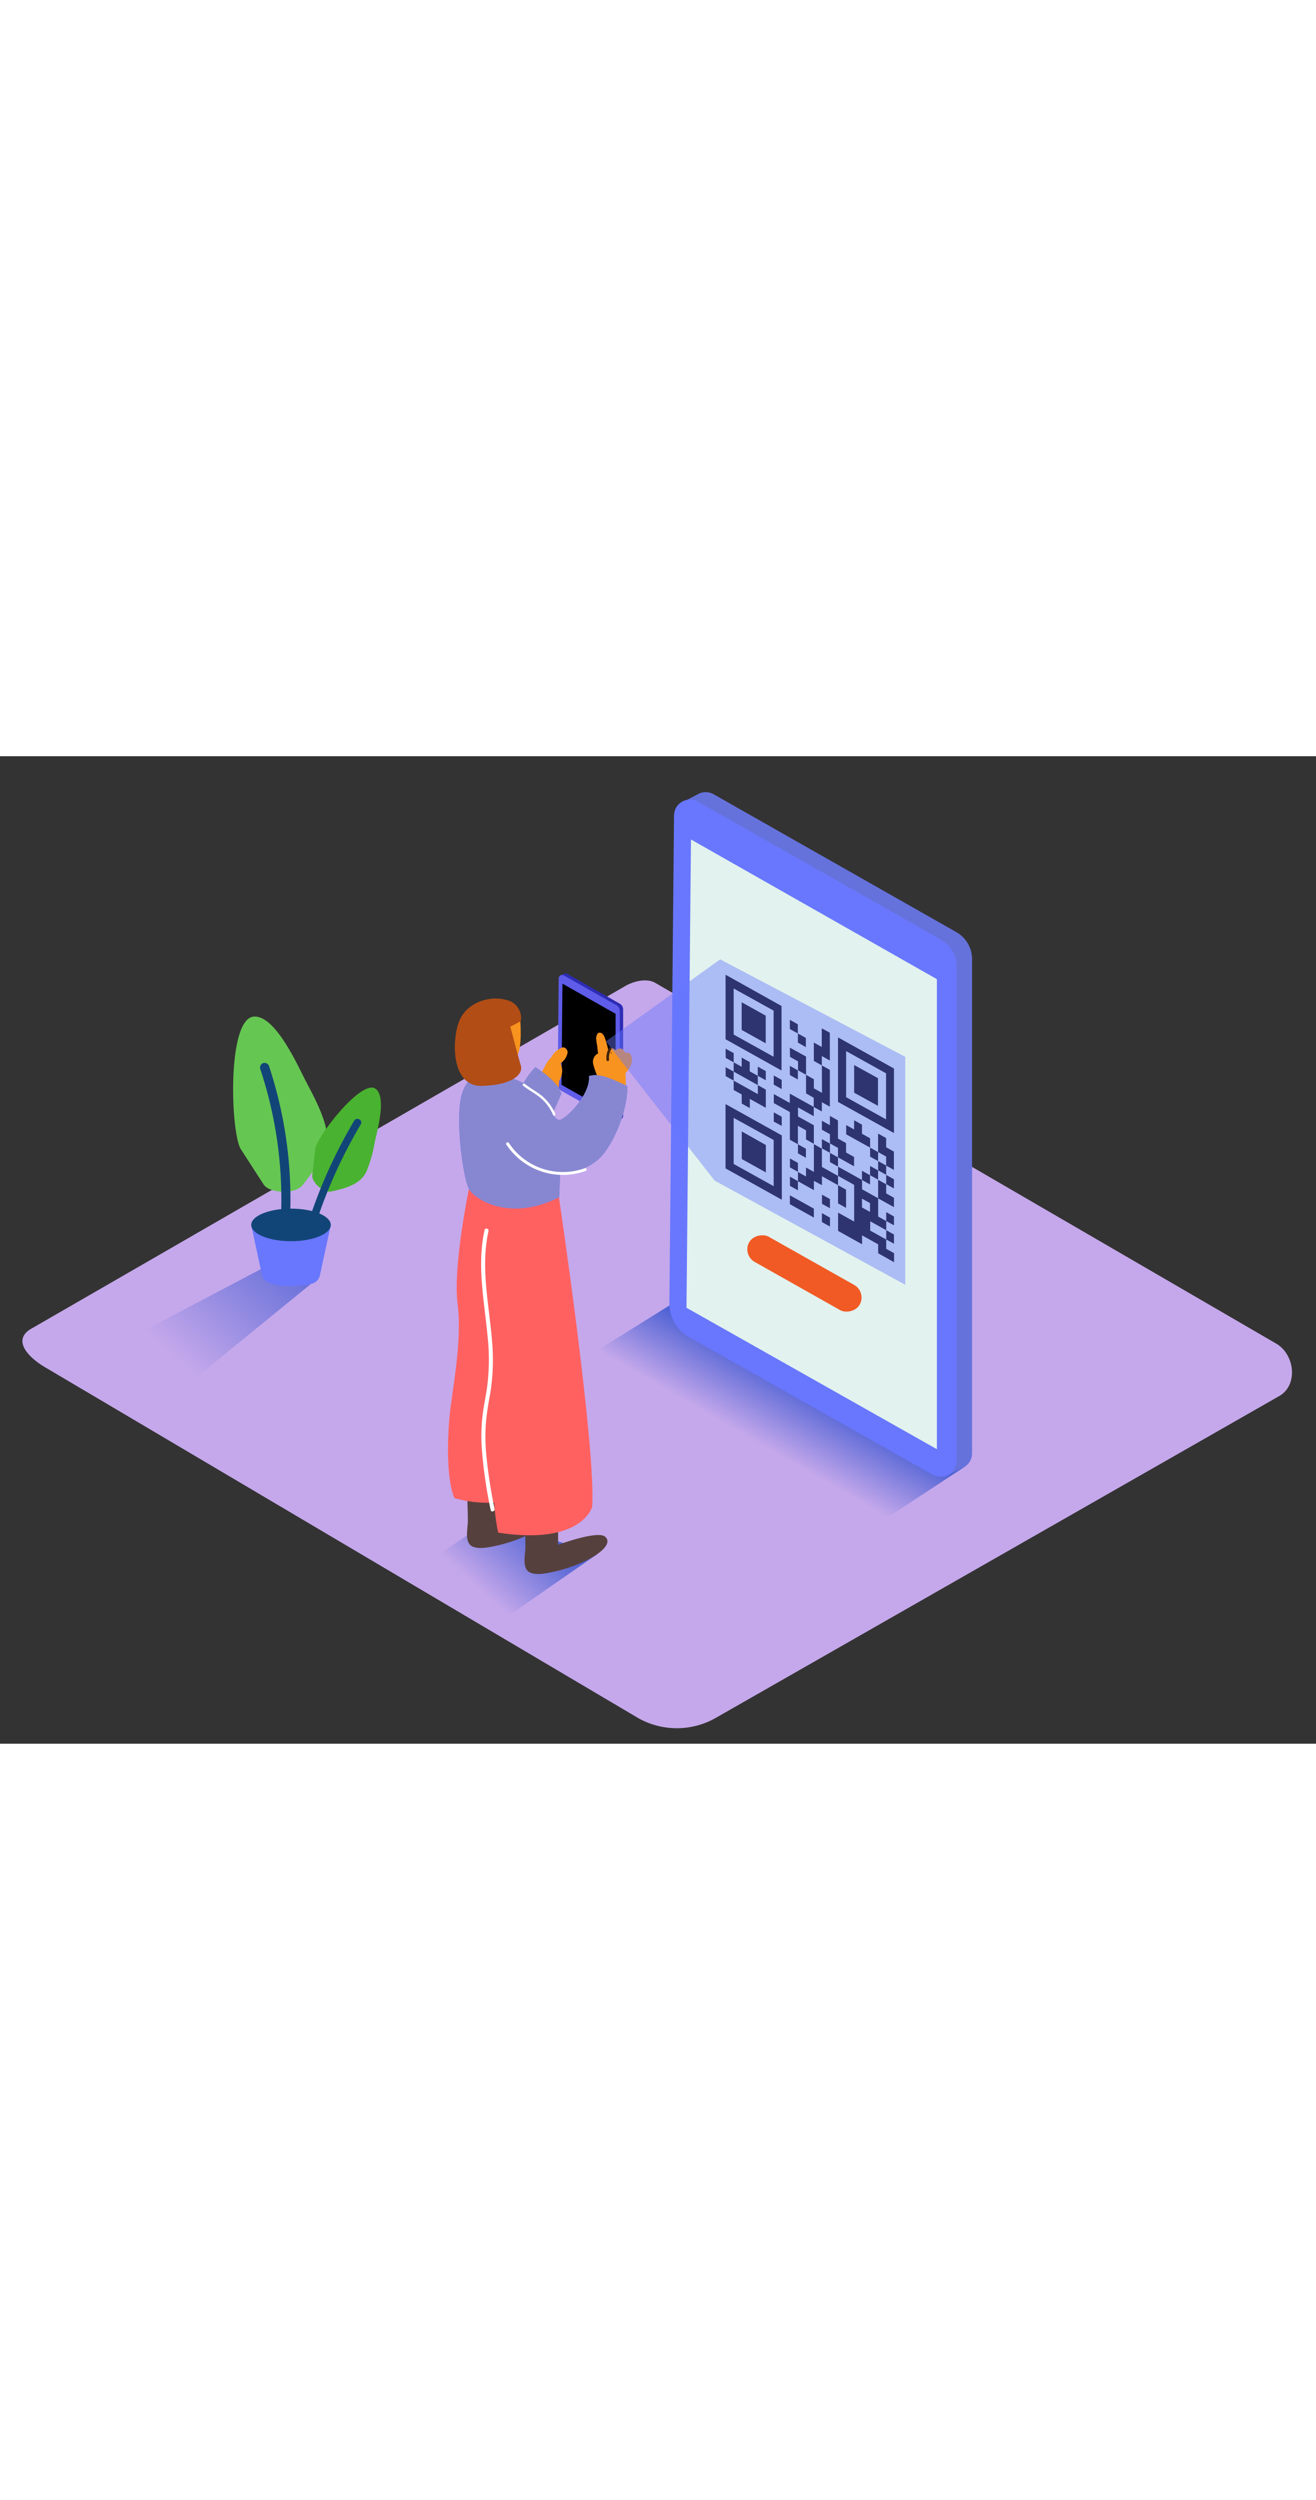 <svg id="Layer_2" data-name="Layer 2" xmlns="http://www.w3.org/2000/svg" xmlns:xlink="http://www.w3.org/1999/xlink" viewBox="0 0 400 300" data-imageid="qr-code-isometric" imageName="QR code" class="illustrations_image" style="width: 158px;"><rect x="0" y="0" width="400" height="300" fill="#333333" stroke="none"/><defs><linearGradient id="linear-gradient" x1="228.71" y1="208.02" x2="239.74" y2="188.89" gradientUnits="userSpaceOnUse"><stop offset="0.01" stop-color="#c5a8eb"/><stop offset="1" stop-color="#4e62d4"/></linearGradient><linearGradient id="linear-gradient-2" x1="145.57" y1="253.64" x2="164.06" y2="233.21" xlink:href="#linear-gradient"/><linearGradient id="linear-gradient-3" x1="52.25" y1="182.77" x2="90.66" y2="139.79" xlink:href="#linear-gradient"/></defs><title>PP</title><path d="M194,292.23,14.32,186c-5.72-3.21-10.63-8.49-5.05-11.94l180.37-104c2.71-1.68,6.82-2.78,9.57-1.18L387.87,178.43c5.72,3.32,6.75,12.6,1,15.93L217.74,292.06A23.9,23.9,0,0,1,194,292.23Z" fill="#c5a8eb"/><polyline points="208.18 163.92 172.04 186.47 261.53 236.68 293.31 215.82" fill="url(#linear-gradient)"/><path d="M290.7,53.46,216.85,11.53a4.81,4.81,0,0,0-4.71,0h0l-5,2.65,2.57.76a5,5,0,0,0-.08.82l-1.41,148.2a11.62,11.62,0,0,0,5.91,10.23L288.23,216a5,5,0,0,0,.46.22l-.93,2.31,4.64-2.25a4.94,4.94,0,0,0,.88-.46l0,0h0a4.8,4.8,0,0,0,2.17-4V61.68A9.45,9.45,0,0,0,290.7,53.46Z" fill="#6877fd" class="target-color"/><path d="M290.7,53.46,216.85,11.53a4.81,4.81,0,0,0-4.71,0h0l-5,2.65,2.57.76a5,5,0,0,0-.08.82l-1.41,148.2a11.62,11.62,0,0,0,5.91,10.23L288.23,216a5,5,0,0,0,.46.22l-.93,2.31,4.64-2.25a4.94,4.94,0,0,0,.88-.46l0,0h0a4.8,4.8,0,0,0,2.17-4V61.68A9.45,9.45,0,0,0,290.7,53.46Z" fill="#606060" opacity="0.21"/><path d="M209.36,176.42l74.14,41.86a4.86,4.86,0,0,0,7.25-4.23V64A9.45,9.45,0,0,0,286,55.73L212.13,13.81A4.86,4.86,0,0,0,204.87,18l-1.41,148.2A11.62,11.62,0,0,0,209.36,176.42Z" fill="#6877fd" class="target-color"/><polygon points="208.66 167.56 284.77 210.53 284.77 67.73 210.02 25.29 208.66 167.56" fill="#e2f2ee"/><path d="M262,128.73v0h0Z"/><path d="M254.72,127.49v0h0Z"/><path d="M254.72,127.51v0h0Z"/><polygon points="254.72 130.33 254.73 130.32 254.73 130.33 254.72 130.33"/><polygon points="254.72 130.33 254.72 130.32 254.73 130.32 254.72 130.33"/><path d="M254.73,130.33l2.43,1.35v5.53l-2.43-1.35Z"/><path d="M262,128.75v0h0Z"/><path d="M262,128.74v-2.8l2.44,1.36v2.8Z"/><g style="isolation:isolate"><path d="M269.36,146.84h0Z"/><path d="M269.37,146.86h0Z"/><path d="M269.37,144h0Z"/><path d="M269.36,144h0Z"/><path d="M269.37,144l2.35,1.31v2.81l-2.35-1.31Z"/><path d="M269.36,141.21h0Z"/><path d="M269.37,141.22h0Z"/><path d="M269.36,149.65l2.39,1.33v2.75L266.92,151v-2.71l-4.9-2.73v2.71l-7.28-4.06v-5.55l4.88,2.72V130.22l-4.88-2.72v-2.8l7.28,4.05v2.82l4.9,2.73v5.55l2.45,1.37V144l-4.87-2.71v2.83l4.87,2.71Zm-4.92-11.21v-2.68L262,134.41v2.68l2.41,1.34"/><path d="M266.9,134.29h0Z"/><path d="M266.92,134.3h0Z"/><path d="M264.45,127.28v0h0Z"/><path d="M264.46,127.3v0h0Z"/><path d="M264.46,124.48l2.44,1.36v2.8l-2.44-1.36Z"/><path d="M269.35,132.82l2.37,1.32V137l-4.81-2.68v-5.63l2.44,1.36Z"/><path d="M269.35,130v0h0Z"/><path d="M269.36,130v0h0Z"/><path d="M269.36,127.21l2.35,1.31v2.8L269.36,130Z"/></g><g style="isolation:isolate"><path d="M254.72,124.69h0Z"/><path d="M254.72,124.69h0Z"/></g><path d="M247.37,137.45v2.71l-7.28-4.06V133.4Z"/><path d="M240.11,130.53v-2.79l2.42,1.35v2.79Z"/><path d="M242.53,129.08h0Z"/><path d="M242.54,129.1h0Z"/><path d="M252.27,120.51l2.44,1.36v2.8l-2.44-1.36Z"/><path d="M254.71,121.86v0h0Z"/><path d="M254.72,121.88v0h0Z"/><path d="M252.26,134.54v2.77L249.85,136V133.2Z"/><path d="M252.26,120.51h0Z"/><path d="M252.26,120.51h0Z"/><path d="M245,96.79h0Z"/><path d="M245,96.81h0Z"/><path d="M252.23,92.44l-2.43-1.35v2.83l-2.43-1.35V87l2.41,1.34V82.67L252.22,84Z"/><path d="M264.46,118.9h0Z"/><path d="M264.47,118.9h0Z"/><path d="M262,114.7l2.47,1.38v2.82l-2.37-1.3-4.9-2.73v-2.81l2.41,1.34v-2.8l2.38,1.33Z"/><g style="isolation:isolate"><path d="M249.81,119.13v0h0Z"/><path d="M249.82,119.15v0h0Z"/><path d="M249.82,124.78l4.9,2.73v2.81l-4.89-2.72v2.72L247.39,129v2.83l-4.84-2.7v-2.81l2.44,1.36v-2.72l2.39,1.33v-8c0-.14,0-.29,0-.43l2.43,1.37Z"/><path d="M249.82,116.33l2.44,1.36v2.8l-2.44-1.36Z"/><path d="M252.26,117.67v0h0Z"/><path d="M252.27,117.69v0h0Z"/><path d="M242.55,109.44l4.81,2.68v5.63L245,116.43v-2.77l-2.48-1.38v5.6l-2.44-1.36V108.1l-4.88-2.72v-2.74l4.86,2.71V102.5l7.28,4.05v2.81l-4.79-2.67Z"/><path d="M257.16,120.4l2.43,1.35v2.83l-4.88-2.72V119l-2.45-1.37v-2.8l-2.44-1.36v-2.72l2.43,1.35v-2.82l2.44,1.36v5.52l2.47,1.38Z"/><path d="M249.8,93.94l2.43,1.35v11.18l-2.43-1.35v2.81l-2.46-1.37v-2.79L245,102.44V96.81l2.37,1.32v2.77l2.48,1.38Z"/></g><path d="M230.33,99.92h0Z"/><path d="M230.33,99.92h0Z"/><path d="M223,98.55h0Z"/><path d="M223,98.55h0Z"/><path d="M230.32,97.09v0h0Z"/><path d="M220.55,94.47,223,95.82v2.73l-2.42-1.35Z"/><path d="M223,95.81h0Z"/><path d="M223,95.82h0Z"/><path d="M230.34,97.11v0h0Z"/><path d="M227.87,95.73l2.46,1.37c0,.93,0,1.87,0,2.81L223,95.82V93l2.44,1.36v-2.8l2.44,1.36Z"/><path d="M230.34,99.93l2.43,1.35v5.53l-4.86-2.71v2.8l-2.46-1.37v-2.77L223,101.4V98.56l7.35,4.1Z"/><path d="M232.78,118.12v8.32l-7.32-4.07V114Z"/><path d="M220.53,105.68l17.1,9.52v19.54l-17.1-9.52Zm14.63,24.91v-14L223,109.87v14l12.15,6.76"/><path d="M252.27,140.18v2.71l-2.45-1.37v-2.71Z"/><path d="M223,93h0Z"/><path d="M223,93h0Z"/><path d="M220.55,88.86,223,90.2V93l-2.42-1.35Z"/><path d="M230.33,94.31l2.43,1.35v2.79l-2.43-1.35Z"/><path d="M220.54,66.39l17,9.49v19.6l-17-9.49Zm14.6,24.9v-14L223,70.56v14l12.15,6.76"/><path d="M266.86,97.82v8.4l-7.24-4v-8.4Z"/><path d="M254.72,85.43l17,9.45v19.6l-17-9.45Zm14.6,24.91v-14l-12.14-6.76v14l12.14,6.76"/><path d="M247.37,117.77h0Z"/><path d="M247.38,117.76h0Z"/><path d="M247.35,106.56h0Z"/><path d="M247.33,106.55h0Z"/><path d="M242.52,117.9h0Z"/><path d="M242.54,117.89h0Z"/><path d="M242.54,126.27h0Z"/><path d="M242.53,126.27h0Z"/><path d="M249.8,93.92h0Z"/><path d="M249.8,93.93h0Z"/><g style="isolation:isolate"><path d="M266.9,120.27h0Z"/><path d="M266.91,120.28h0Z"/></g><path d="M266.91,125.85v0h0Z"/><path d="M266.9,125.82v0h0Z"/><path d="M266.91,123l2.44,1.36c0,.93,0,1.87,0,2.81l-2.44-1.36Z"/><polygon points="269.36 124.39 269.36 124.38 269.36 124.38 269.36 124.39"/><polygon points="269.36 124.38 269.36 124.39 269.36 124.38 269.36 124.38"/><path d="M266.9,123h0Z"/><path d="M266.9,123h0Z"/><path d="M269.35,118.81l2.35,1.31v5.56l-2.35-1.31v-2.74l-2.45-1.37v-5.61l2.44,1.36Z"/><path d="M240.09,96.86V94.08l2.42,1.35v2.78Z"/><g style="isolation:isolate"><path d="M242.51,95.41v0h0Z"/><path d="M242.52,95.44v0h0Z"/></g><path d="M240.08,88.54,245,91.25v5.54l-2.43-1.37V92.71l-2.44-1.36Z"/><g style="isolation:isolate"><path d="M266.9,128.66h0Z"/><path d="M266.9,128.66h0Z"/></g><path d="M242.5,84.23h0Z"/><path d="M242.52,84.23h0Z"/><path d="M240.08,80.09l2.42,1.35v2.79l-2.42-1.35Z"/><path d="M242.52,84.24l2.42,1.35v2.79L242.52,87Z"/><path d="M237.59,98.34v2.77l-2.41-1.34V97Z"/><path d="M242.54,117.91l2.42,1.35V122l-2.42-1.35Z"/><path d="M269.35,127.2s0,0,0,0h0Z"/><path d="M237.61,109.54v2.77L235.19,111V108.2Z"/><path d="M269.35,127.2h0Z"/><path d="M240.11,122.21l2.42,1.35v2.71l-2.42-1.35Z"/><path d="M264.47,118.91l2.43,1.37V123l-2.43-1.35Z"/><path d="M269.37,138.51l2.35,1.31v2.7l-2.35-1.31Z"/><path d="M232.74,78.82v8.4l-7.31-4.07v-8.4Z"/><path d="M188.39,75.18l-16-9.06a1,1,0,0,0-1,0h0l-1.09.57.56.16a1.07,1.07,0,0,0,0,.18l-.3,32a2.51,2.51,0,0,0,1.28,2.21l16,9,.1,0-.2.5,1-.49.19-.1h0a1,1,0,0,0,.47-.87V77A2,2,0,0,0,188.39,75.18Z" fill="#2c2cb5"/><path d="M170.81,101.75l16,9a1.05,1.05,0,0,0,1.57-.91V77.44a2,2,0,0,0-1-1.78l-16-9.06a1.05,1.05,0,0,0-1.57.9l-.3,32A2.51,2.51,0,0,0,170.81,101.75Z" fill="#5f5cea"/><polygon points="170.66 99.83 187.11 109.12 187.11 78.26 170.96 69.09 170.66 99.83"/><path d="M135.14,255.06c5.3,3.74,10.13,4.92,15.2,9l31.23-21.67-32.43-10.47L124.5,248.45C127.42,250.3,132.3,253.07,135.14,255.06Z" fill="url(#linear-gradient-2)"/><path d="M170.7,88.56a6.57,6.57,0,0,0-3.1,2.84l0,.1c-2,1.59-2.26,4.51-4.32,5.94,0,.06-1.95,1.42-2,1.48s.19-2.67.18-2.65v0c-.67,1.84-1.33,3.69-1.91,5.56a1.15,1.15,0,0,0,.29.13l-.22.11-.19.11a.63.63,0,0,1-.37.42,1.47,1.47,0,0,0,2.06,1.73l6.26-3.06a17.47,17.47,0,0,0,2.45-.72c0-.65.1-1.31.16-2a5.5,5.5,0,0,0,.42-5.19.59.59,0,0,1,.11-.12l0-.07a4.77,4.77,0,0,0,2-3.12C172.6,89.23,171.7,88.1,170.7,88.56Z" fill="#f7931e"/><path d="M152.15,226v5.67s12-4.45,14.29-2.46c3.45,3-6.4,8.87-16.5,10.84-1.88.37-4.11.82-6,.18-3-1-1.73-5.56-1.73-7.88s-.12-4.88-.18-7.32" fill="#56403d"/><path d="M169.64,233.9v5.67s12-4.45,14.29-2.46c3.45,3-6.4,8.87-16.5,10.84-1.88.37-4.11.82-6,.18-3-1-1.73-5.56-1.73-7.88s-.12-4.88-.18-7.32" fill="#56403d"/><path d="M169.88,133.9S181.21,210.26,180,228c0,0-3,11.82-28.57,7.88,0,0-2.22-8.87-1.23-23.89s3.69-78.09,3.69-78.09Z" fill="#ff6161"/><path d="M163.6,224.14,159.74,133l-17.2-1.59s-4.93,23.65-3.45,35-1.72,26.36-2.46,34.24c-.66,7.07-.93,19.3,1.51,24.76C146.42,227.78,155.36,227,163.6,224.14Z" fill="#ff6161"/><path d="M162.74,94.48s7.14,4.43,7.88,8.13c0,0-5,10.89-4.68,11.33,5.67,7.39-11.33-4.68-11.33-4.68S158.06,98.92,162.74,94.48Z" fill="#6877fd" class="target-color"/><path d="M179,97.19c.59,4.93-5.7,11.8-8.36,13.13-3.63,1.82-5.05-13.3-21-13.24-1,0-6.22-2.21-8.94,4.61s0,26.34,1.82,29.75c1.6,3,12.26,10.22,27.48,2.5l.23-7s9-.19,13.74-6.8c4.43-6.16,7.07-15.41,6.65-20C187,98.59,182.53,96,179,97.19Z" fill="#6877fd" class="target-color"/><path d="M162.74,94.48s7.14,4.43,7.88,8.13c0,0-5,10.89-4.68,11.33,5.67,7.39-11.33-4.68-11.33-4.68S158.06,98.92,162.74,94.48Z" fill="#8787d1"/><path d="M191.92,91.18a1.51,1.51,0,0,0-2-1.08,1.71,1.71,0,0,0-.61-1,1.53,1.53,0,0,0-1.73-.07,1.76,1.76,0,0,0-.44.36l-.09-.11a1.6,1.6,0,0,0-1.73-.47,1.5,1.5,0,0,0-.47.35,24,24,0,0,0-.67-2.57c-.25-.85-.68-2.4-1.72-2.59-.68-.13-1,.38-1.13,1a1.85,1.85,0,0,0-.07,1.27,13.63,13.63,0,0,0,.25,1.7c.09.8.18,1.6.25,2.41v0a.53.53,0,0,0-.38.15,2.91,2.91,0,0,0-1,3.28,25.09,25.09,0,0,0,1.88,4.86.55.55,0,0,0,.77.25l.08.3a.59.59,0,0,0,1.16-.06v-.11a.56.56,0,0,0,.2.1l0,.65c0,.6,1,.6,1.13.1l.05.47c.07.66,1.12.59,1.16-.06l0-.53a.67.67,0,0,0,.5-.26.64.64,0,0,0,.41.24.55.55,0,0,0,.56.08l0,.14a.65.65,0,0,0,.77.44c0,.07,0,.13,0,.2,0,.75,1.18.85,1.17.09q0-2.25-.12-4.49a.56.56,0,0,0,.17-.13C191.46,94.88,192.51,92.88,191.92,91.18Zm-6.27-1.13a.38.38,0,0,1,.33,0,.66.66,0,0,0-.08.14h-.35Z" fill="#f7931e"/><path d="M158.06,79.09c0,.17,1,10.15-1.25,12.36s-8.18,1.29-9.65-1.11-3.28-5.57-1.71-9.3S157.79,76.63,158.06,79.09Z" fill="#f7931e"/><path d="M154.87,85.59a1,1,0,0,0-.17-1.06,4.83,4.83,0,0,0-2.7-1.68,2,2,0,0,0-2.37,1.27c-.68,2.27,3,2.93,4.5,3.13a1,1,0,0,0,1-1A.9.9,0,0,0,154.87,85.59Z" fill="#ffe8e6"/><path d="M185.13,88.65a5.62,5.62,0,0,0-.77,3.66c.06.5.83.35.77-.15a4.74,4.74,0,0,1,.65-3.07C186,88.66,185.39,88.22,185.13,88.65Z" fill="#42210b"/><path d="M150.32,228.67a152.36,152.36,0,0,1-2.59-17.3,61.58,61.58,0,0,1-.06-8.53,83.12,83.12,0,0,1,1.25-8.73,63.31,63.31,0,0,0,.7-15.68c-.4-5.37-1.22-10.7-1.73-16.06-.58-6-.74-12.15.59-18.11.17-.77-1-1.1-1.19-.33-2.38,10.71-.09,21.55.91,32.27a64.38,64.38,0,0,1-.31,16.65c-.45,2.69-1,5.37-1.29,8.09a56.78,56.78,0,0,0-.2,8.76A141.77,141.77,0,0,0,149.14,229C149.28,229.78,150.47,229.45,150.32,228.67Z" fill="#fff"/><path d="M179,97.19c.59,4.93-5.7,11.8-8.36,13.13-3.63,1.82-5.05-13.3-21-13.24-1,0-6.22-2.21-8.94,4.61s0,26.34,1.82,29.75c1.6,3,12.26,10.22,27.48,2.5l.23-7s9-.19,13.74-6.8c4.43-6.16,7.07-15.41,6.65-20C187,98.59,182.53,96,179,97.19Z" fill="#8787d1"/><path d="M177.74,125.17a19.69,19.69,0,0,1-23.06-7.66c-.32-.49-1.11,0-.78.46A20.6,20.6,0,0,0,178,126C178.53,125.85,178.3,125,177.74,125.17Z" fill="#fff"/><path d="M168.76,108.63a14.64,14.64,0,0,0-3.54-5c-1.74-1.59-3.9-2.6-5.71-4.08-.37-.3-.89.22-.52.52,1.72,1.4,3.74,2.38,5.42,3.82a14.09,14.09,0,0,1,3.72,5.11C168.31,109.44,168.95,109.07,168.76,108.63Z" fill="#fff"/><path d="M158.29,80.5l-3.18,1.67s2.46,9.36,3.2,11.82-2.22,5.91-11.82,6.16-9.11-14.29-6.9-19.71,8.87-7.88,14.29-6.4A5.58,5.58,0,0,1,158.29,80.5Z" fill="#b24d16"/><path d="M86.78,148.94l-3.13,4.6L31.83,180.78,54.1,193.26l40.41-32.94C91.52,154.87,91.39,153.21,86.78,148.94Z" fill="url(#linear-gradient-3)"/><path d="M76.36,142.39l3.23,15.06a3.39,3.39,0,0,0,1.82,2.33c1.88.92,5.75,1.88,13.11.54a3.41,3.41,0,0,0,2.72-2.62l3.31-15.31" fill="#6877fd" class="target-color"/><ellipse cx="88.45" cy="142.39" rx="12.09" ry="4.95" fill="#124577"/><path d="M81.42,131.24a3.88,3.88,0,0,1-1.4-1.3l-6.8-10.53c-3.15-4.88-4.3-39.87,4-40.31,6.56-.35,13.31,15,15.66,19.47,2.2,4.2,4.61,8.67,5.92,13.25,2,6.9-2.51,12.94-6.76,18.42C89.94,132.87,84.15,132.76,81.42,131.24Z" fill="#66c652"/><path d="M85.47,138.15q1.37,1,2.69,2a128.51,128.51,0,0,0-6.39-46A1.4,1.4,0,0,0,79.1,95,125.81,125.81,0,0,1,85.47,138.15Z" fill="#124577"/><path d="M95.08,128.43a2.48,2.48,0,0,1-.16-1.21l.93-7.95c.43-3.68,14.09-21.36,18.33-18.22,3.37,2.5.46,12.79-.21,15.95a46.5,46.5,0,0,1-2.47,8.92c-1.83,4.2-6.5,5.35-10.81,6.31C98.62,132.69,95.81,130.28,95.08,128.43Z" fill="#49b230"/><path d="M107.65,110.73a153.55,153.55,0,0,0-14.5,32.65,17.79,17.79,0,0,1,2,1.28,151.4,151.4,0,0,1,14.52-32.84C110.42,110.54,108.4,109.46,107.65,110.73Z" fill="#124577"/><line x1="227.71" y1="147.66" x2="261.3" y2="166.59" fill="#5f5cea"/><rect x="240.13" y="137.84" width="8.76" height="38.56" rx="4.38" ry="4.38" transform="translate(-12.43 292.98) rotate(-60.59)" fill="#f15a24"/><polygon points="184.15 86.63 217.21 128.93 275.15 160.57 275.15 91.33 218.89 61.72 184.15 86.63" fill="#6877fd" opacity="0.44" class="target-color"/></svg>